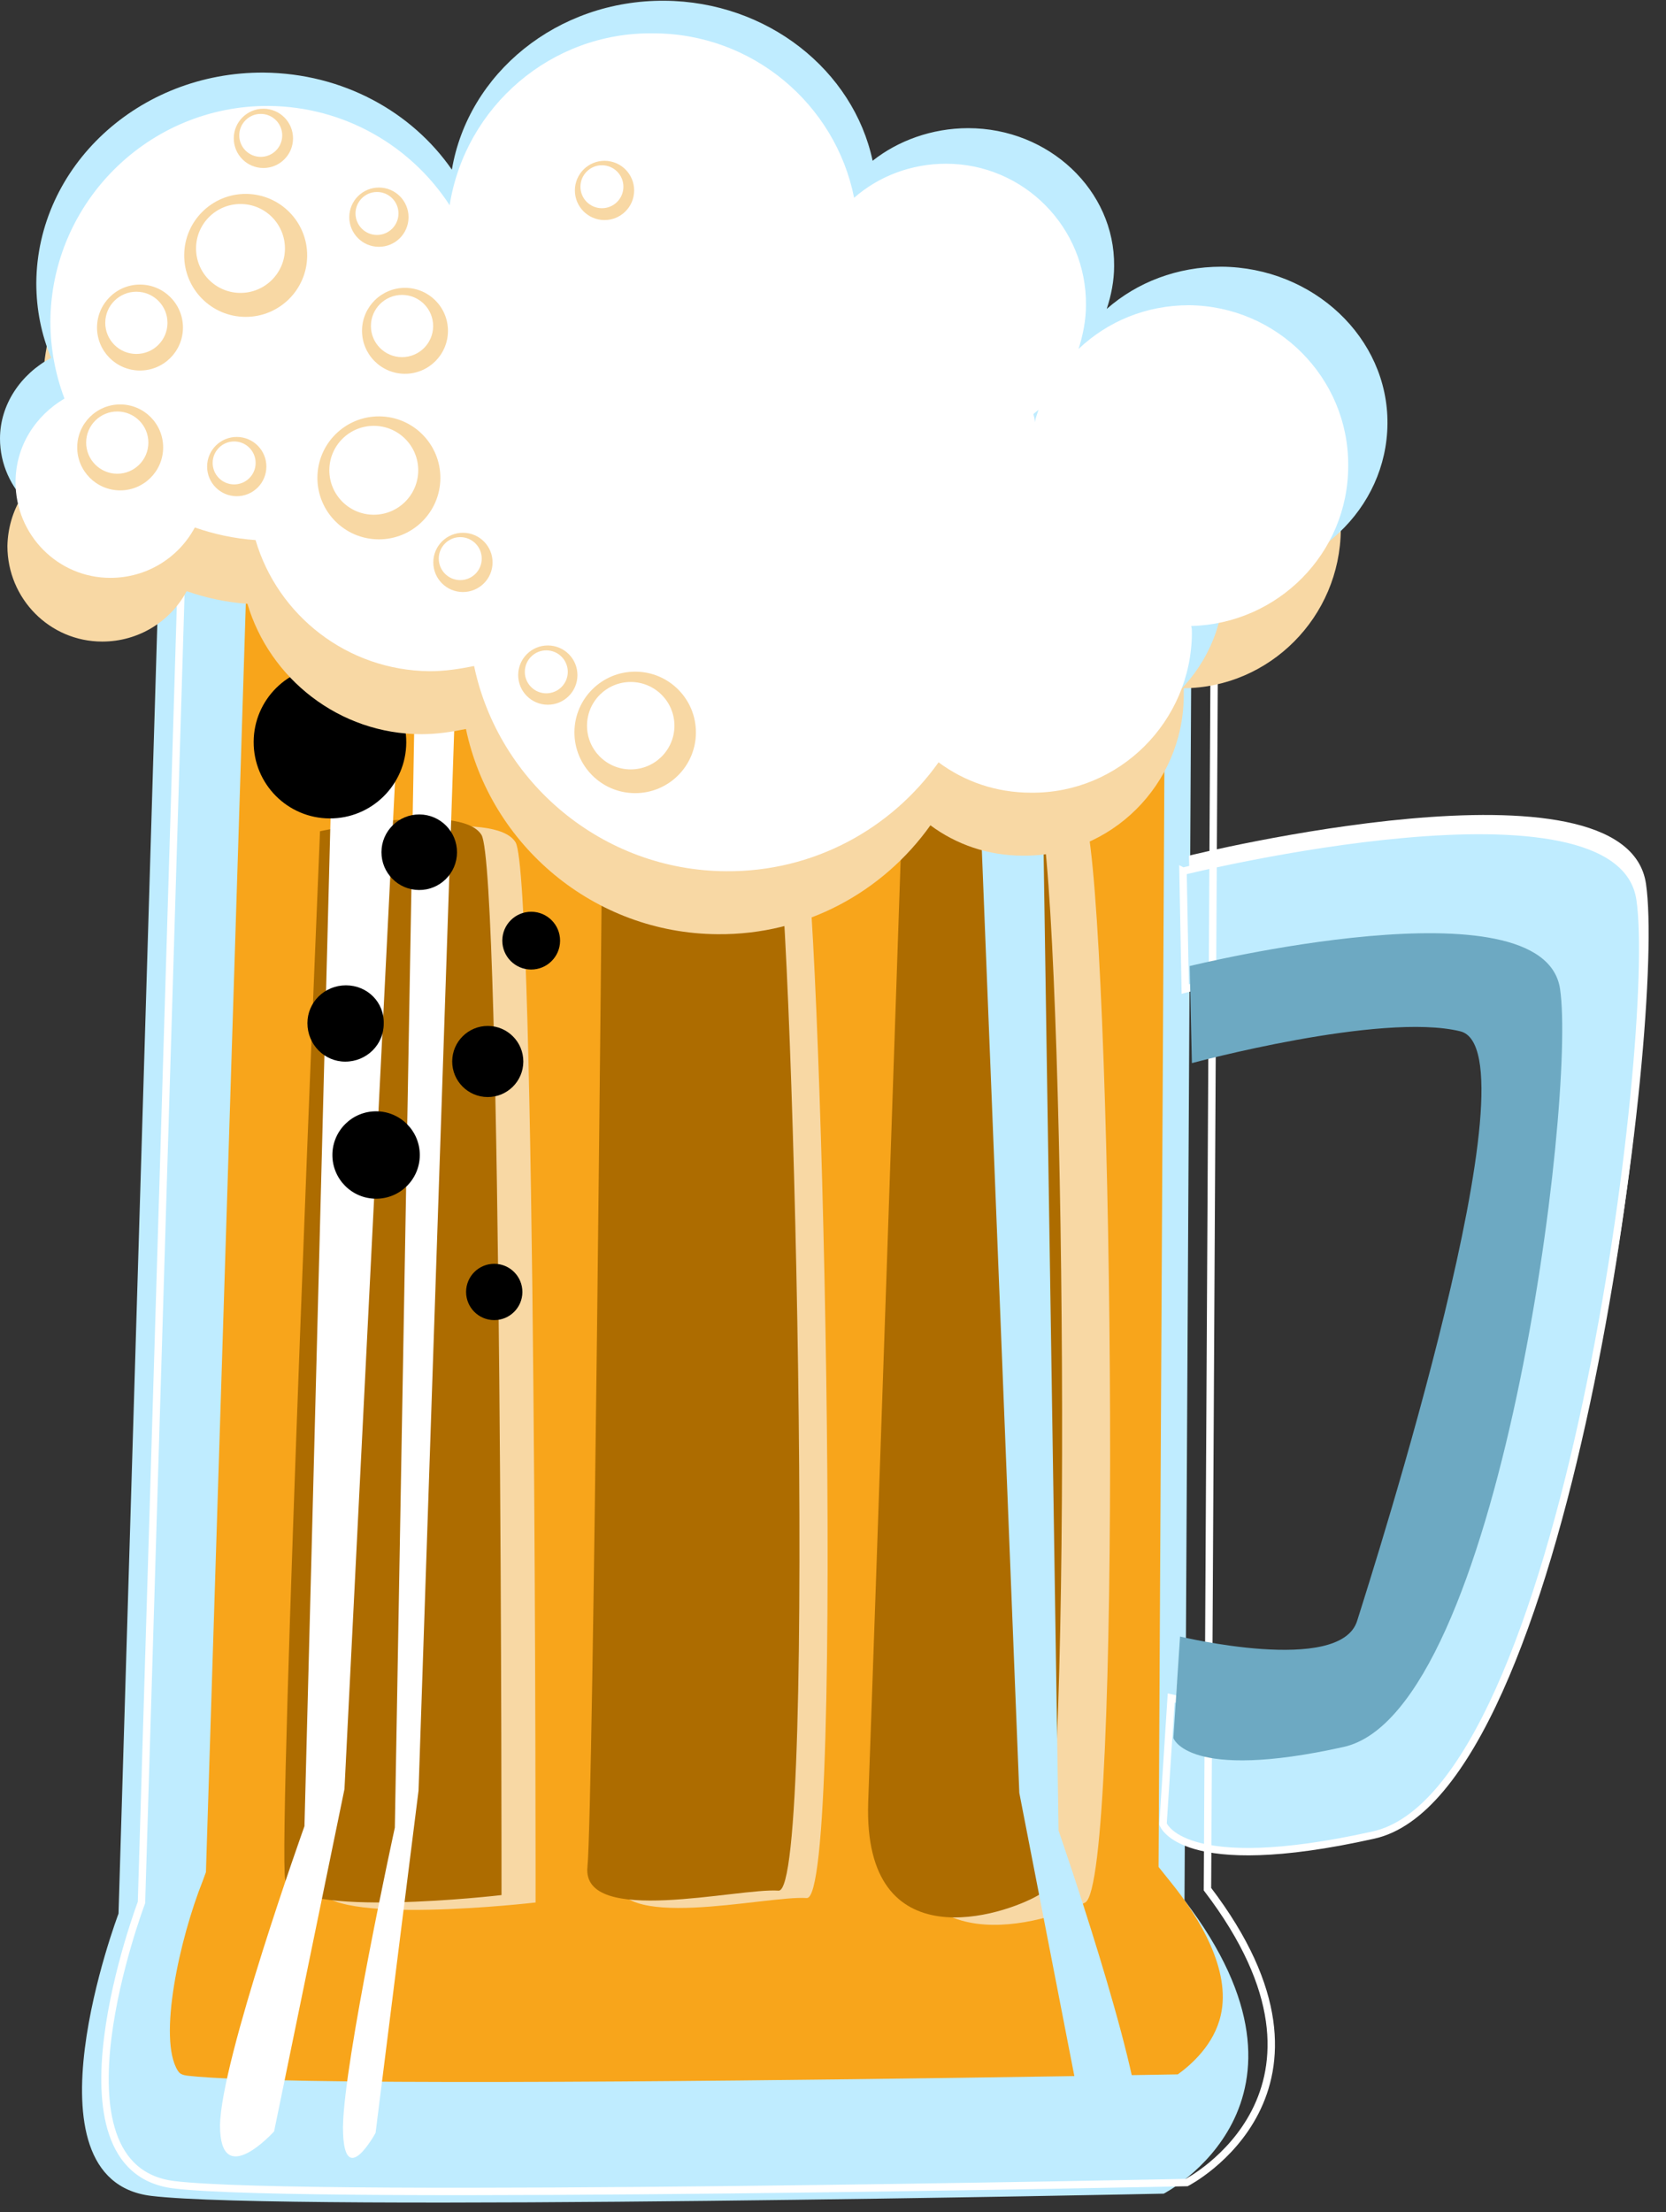 <svg xmlns="http://www.w3.org/2000/svg" viewBox="0 -0.1 224.9 298.6"><rect x="0" y="-0.1" width="224.9" height="298.6" fill="#333333" stroke="none"/><path d="M21.6 72.1L16 258.2s-13.6 35.9 4.4 38.1c18 2.2 136.7-.3 136.7-.3s23.7-12.2 2.8-39.6l1-182.5-139.3-1.8z" fill="#bfecff"/><path d="M53.6 280.9c-18.5-.1-25.4-.5-28.1-.8-1.1-.1-1.3-.4-1.5-.7-2.7-4.3.2-17.7 3.4-25.7l.4-1.1 5.4-171.8 124.1 1.5-.9 169.6 1.6 2c3.9 4.8 8.2 11.9 6.8 18-.9 4-4 6.7-5.8 8-11.8.2-69.1 1.2-105.4 1z" fill="#f8a51b"/><path d="M47.8 113.1s19-4.1 21.8.5c2.8 4.6 2.7 143.1 2.7 143.1S43.9 260 43 254.6c-.9-5.4 4.8-141.5 4.8-141.5z" fill="#f8d8a4"/><path d="M85.1 113.3s21-3.7 23.3-.6c2.3 3.1 5.9 143.8.5 143.4-5.4-.4-26.6 4.9-25.8-3.2.8-8.1 2-139.6 2-139.6z" fill="#f8d8a4"/><path d="M126.2 113.5s19.6-7.7 20.7-1.4c3.4 20.6 4.6 141.9-.4 144.6-5 2.7-25.7 9.1-25-12.5.7-21.6 4.7-130.7 4.7-130.7z" fill="#f8d8a4"/><path d="M43.2 112.1s19-4.1 21.8.5c2.8 4.6 2.7 143.1 2.7 143.1s-28.3 3.3-29.2-2.1c-1-5.4 4.7-141.5 4.7-141.5z" fill="#ad6c00"/><path d="M81.3 112.3s21-3.7 23.3-.6c2.3 3.1 5.9 143.8.5 143.4-5.4-.4-26.6 4.9-25.8-3.2.8-8.1 2-139.6 2-139.6z" fill="#ad6c00"/><path d="M121.7 112.5s18.1-7.7 19-1.4c3.2 20.6 4.1 141.9-.5 144.6-4.6 2.7-23.7 9.1-23-12.5.8-21.6 4.5-130.7 4.5-130.7z" fill="#ad6c00"/><path d="M160.5 115.4s59-14.6 61.7 3.8c2.7 18.4-10 120.6-36 126.3-26 5.8-28.4-1.5-28.4-1.5l1.1-17s26.7 6.4 29.5-2.6c2.8-9 30.3-95.2 17.2-98.4-13.2-3.2-44.7 5.3-44.7 5.3l-.4-15.9z" fill="#fff"/><path d="M159.7 117.5s59-14.6 61.7 3.8c2.7 18.4-10 120.6-36 126.3-26 5.8-28.4-1.5-28.4-1.5l1.1-17s26.7 6.4 29.5-2.6c2.8-9 30.3-95.2 17.2-98.4-13.2-3.2-44.8 5.3-44.8 5.3l-.3-15.9z" fill="#bfecff"/><path d="M159.7 117.5s59-14.6 61.7 3.8c2.7 18.4-10 120.6-36 126.3-26 5.8-28.4-1.5-28.4-1.5l1.1-17s26.7 6.4 29.5-2.6c2.8-9 30.3-95.2 17.2-98.4-13.2-3.2-44.8 5.3-44.8 5.3l-.3-15.9z" fill="none" stroke="#fff" stroke-miterlimit="10"/><path d="M24.7 70.6l-5.6 186.1s-13.6 35.9 4.4 38.1c18 2.2 136.7-.3 136.7-.3s23.7-12.2 2.8-39.6l1-182.5-139.3-1.8z" fill="none" stroke="#fff" stroke-miterlimit="10"/><path d="M55.5 76.5l-10-.1-4.4 170S29.8 278 29.7 286.8c0 8.9 7.3.8 7.3.8l9.5-46.2L54.7 78l.8-1.5z" fill="#fff"/><path d="M62.4 76.6h-6.1l-3 170s-6.9 31.6-7 40.4c0 8.9 4.4.8 4.4.8l5.8-46.2L62 78.1l.4-1.5z" fill="#fff"/><path d="M130.3 76.9l10 .1 2.6 170s11 31.7 11 40.5c0 8.9-7.3.7-7.3.7l-9-46.3-6.5-163.5-.8-1.5z" fill="#bfecff"/><ellipse transform="matrix(.005 -1 1 .005 -17.996 178.19)" cx="80.6" cy="98.1" rx="5.9" ry="5.9"/><ellipse transform="rotate(-89.702 50.787 155.817)" cx="50.8" cy="155.8" rx="5.9" ry="5.9"/><ellipse transform="matrix(.005 -1 1 .005 -55.78 144.072)" cx="44.5" cy="100.1" rx="10.3" ry="10.3"/><ellipse transform="matrix(.005 -1 1 .005 -35.463 183.958)" cx="74.7" cy="109.8" rx="3.5" ry="3.5"/><ellipse transform="matrix(.005 -1 1 .005 -29.326 153.76)" cx="62.6" cy="91.6" rx="3.9" ry="3.9"/><ellipse transform="matrix(.005 -1 1 .005 -58.689 170.96)" cx="56.6" cy="115" rx="5.1" ry="5.1"/><ellipse transform="matrix(.005 -1 1 .005 -77.684 208.265)" cx="65.8" cy="143.2" rx="4.8" ry="4.8"/><ellipse transform="matrix(.005 -1 1 .005 -55.551 197.934)" cx="71.7" cy="126.9" rx="3.9" ry="3.9"/><ellipse transform="rotate(-89.719 94.388 88.317)" cx="94.4" cy="88.3" rx="4" ry="4"/><path d="M51.8 138.1c0 2.8-2.3 5.1-5.2 5.1-2.8 0-5.1-2.3-5.1-5.2 0-2.8 2.3-5.1 5.2-5.1 2.9 0 5.2 2.3 5.1 5.2z"/><ellipse transform="matrix(.005 -1 1 .005 -108.015 240.217)" cx="66.8" cy="174.4" rx="3.8" ry="3.8"/><path d="M181 71.4c.1-11.9-9.6-21.6-21.5-21.7-5.8 0-11 2.2-14.9 5.9.6-1.9 1-3.9 1-5.9.1-10.5-8.4-19.1-18.9-19.1-4.7 0-9.1 1.7-12.4 4.6C111.8 22.6 100.6 13 87.2 13c-13.9-.1-25.4 10.1-27.5 23.4-5.2-8-14.2-13.3-24.4-13.4C19 22.8 5.9 35.8 5.8 52c0 3.7.7 7.2 1.9 10.4-4 2.2-6.6 6.4-6.7 11.2 0 7.1 5.7 12.9 12.8 12.9 4.9 0 9.2-2.7 11.4-6.8 2.6.9 5.3 1.5 8.2 1.7C36.4 91.5 45.8 99 56.9 99c2.1 0 4-.3 6-.7 3.3 15.7 17.3 27.6 34 27.7 11.8.1 22.3-5.7 28.7-14.7 3.5 2.6 7.8 4.1 12.5 4.1 11.9.1 21.6-9.6 21.7-21.5v-1.1c11.6-.1 21.1-9.6 21.2-21.4zm-42.4-5.9c-.1-.4-.1-.7-.2-1.1.2-.2.5-.4.7-.6-.1.6-.3 1.1-.5 1.7z" fill="#f8d8a4"/><path d="M187.3 57.1c.1-11.6-10-21.1-22.4-21.2-6 0-11.4 2.1-15.5 5.7.6-1.8 1-3.8 1-5.8.1-10.2-8.8-18.6-19.7-18.6-4.9 0-9.5 1.7-12.9 4.4C115.2 9.4 103.6.1 89.7 0 75.2-.1 63.2 9.8 61 22.8 55.6 15 46.3 9.8 35.6 9.7 18.7 9.6 5 22.4 4.9 38.1c0 3.6.7 7 2 10.1C2.8 50.4 0 54.5 0 59.1 0 66 5.9 71.7 13.3 71.7c5.1 0 9.6-2.6 11.9-6.6 2.7.9 5.6 1.5 8.5 1.6 3.1 9.9 12.9 17.2 24.5 17.2 2.1 0 4.2-.2 6.2-.7 3.5 15.3 18 26.9 35.4 27 12.3.1 23.2-5.6 29.8-14.3 3.7 2.5 8.2 4 13 4 12.4.1 22.5-9.3 22.6-20.9v-1c12.2-.2 22-9.4 22.1-20.9zm-44.1-5.7c-.1-.4-.1-.7-.2-1.1.3-.2.5-.4.8-.6-.2.5-.4 1.1-.6 1.7z" fill="#bfecff"/><path d="M182 62.8c.1-11.9-9.6-21.6-21.5-21.7-5.8 0-11 2.2-14.9 5.9.6-1.9 1-3.9 1-5.9.1-10.5-8.4-19.1-18.9-19.1-4.7 0-9.1 1.7-12.4 4.6C112.8 14 101.6 4.4 88.2 4.4c-13.8-.2-25.4 9.9-27.5 23.2-5.2-8-14.2-13.3-24.4-13.4-16.2-.1-29.4 13-29.5 29.1 0 3.7.7 7.2 1.9 10.4C4.8 56 2.1 60.1 2.1 65c0 7.1 5.7 12.9 12.8 12.9 4.9 0 9.2-2.7 11.4-6.8 2.6.9 5.3 1.5 8.2 1.7C37.5 83 46.9 90.4 58 90.5c2.1 0 4-.3 6-.7 3.3 15.7 17.3 27.6 34 27.7 11.8.1 22.3-5.7 28.7-14.7 3.5 2.6 7.8 4.1 12.5 4.1 11.9.1 21.6-9.6 21.7-21.5 0-.4 0-.7-.1-1 11.7-.3 21.2-9.8 21.2-21.6zm-42.3-5.9c0-.4-.1-.7-.2-1.1.2-.2.5-.4.7-.6-.2.6-.4 1.1-.5 1.7z" fill="#fff"/><ellipse transform="matrix(.005 -1 1 .005 -13.508 115.18)" cx="51.1" cy="64.4" rx="8.3" ry="8.3" fill="#f8d8a4"/><ellipse transform="rotate(-89.696 50.469 63.411)" cx="50.5" cy="63.4" rx="6" ry="6" fill="#fff"/><ellipse transform="rotate(-89.691 54.713 44.541)" cx="54.7" cy="44.5" rx="5.8" ry="5.8" fill="#f8d8a4"/><ellipse transform="matrix(.005 -1 1 .005 10.101 97.887)" cx="54.2" cy="43.9" rx="4.2" ry="4.2" fill="#fff"/><ellipse transform="matrix(.005 -1 1 .005 -44.157 76.29)" cx="16.3" cy="60.3" rx="5.8" ry="5.8" fill="#f8d8a4"/><ellipse transform="matrix(.005 -1 1 .005 -43.949 75.145)" cx="15.8" cy="59.7" rx="4.2" ry="4.2" fill="#fff"/><ellipse transform="matrix(.005 -1 1 .005 -25.397 62.792)" cx="18.9" cy="44.2" rx="5.8" ry="5.8" fill="#f8d8a4"/><ellipse transform="rotate(-89.685 18.393 43.484)" cx="18.4" cy="43.5" rx="4.2" ry="4.2" fill="#fff"/><ellipse transform="matrix(.005 -1 1 .005 -1.399 67.402)" cx="33.2" cy="34.4" rx="8.3" ry="8.3" fill="#f8d8a4"/><ellipse transform="matrix(.005 -1 1 .005 -1.097 65.77)" cx="32.5" cy="33.4" rx="6" ry="6" fill="#fff"/><ellipse transform="matrix(.005 -1 1 .005 55.598 107.077)" cx="81.6" cy="25.6" rx="4" ry="4" fill="#f8d8a4"/><ellipse transform="rotate(-89.673 81.281 25.125)" cx="81.3" cy="25.1" rx="2.9" ry="2.9" fill="#fff"/><ellipse transform="matrix(.005 -1 1 .005 16.78 54.084)" cx="35.6" cy="18.6" rx="4" ry="4" fill="#f8d8a4"/><ellipse transform="matrix(.005 -1 1 .005 16.922 53.284)" cx="35.2" cy="18.1" rx="2.9" ry="2.9" fill="#fff"/><ellipse transform="matrix(.005 -1 1 .005 -13.619 137.935)" cx="62.5" cy="75.8" rx="4" ry="4" fill="#f8d8a4"/><ellipse transform="matrix(.005 -1 1 .005 -13.48 137.127)" cx="62.2" cy="75.3" rx="2.9" ry="2.9" fill="#fff"/><path d="M160.6 130.3s47.8-11.8 50 3.1c2.2 14.9-8.1 97.6-29.2 102.3-21.1 4.7-23-1.2-23-1.2l.9-13.7s21.6 5.2 23.9-2.1c2.3-7.3 24.6-77.1 13.9-79.6-10.7-2.6-36.2 4.3-36.2 4.3l-.3-13.1z" fill="#6da9c2"/><ellipse transform="matrix(.005 -1 1 .005 -17.418 164.57)" cx="74" cy="91" rx="4" ry="4" fill="#f8d8a4"/><ellipse transform="matrix(.006 -1 1 .006 -17.295 163.742)" cx="73.7" cy="90.6" rx="2.9" ry="2.9" fill="#fff"/><g><ellipse transform="matrix(.005 -1 1 .005 21.695 80.27)" cx="51.2" cy="29.2" rx="4" ry="4" fill="#f8d8a4"/><ellipse transform="matrix(.005 -1 1 .005 21.838 79.47)" cx="50.9" cy="28.8" rx="2.9" ry="2.9" fill="#fff"/></g><g><ellipse transform="matrix(.005 -1 1 .005 -31.1 94.464)" cx="31.9" cy="62.9" rx="4" ry="4" fill="#f8d8a4"/><ellipse transform="matrix(.005 -1 1 .005 -30.95 93.675)" cx="31.6" cy="62.4" rx="2.9" ry="2.9" fill="#fff"/></g><g><ellipse transform="matrix(.005 -1 1 .005 -13.484 184.066)" cx="85.8" cy="98.8" rx="8.2" ry="8.2" fill="#f8d8a4"/><ellipse transform="matrix(.005 -1 1 .005 -13.182 182.466)" cx="85.1" cy="97.9" rx="5.9" ry="5.9" fill="#fff"/></g></svg>